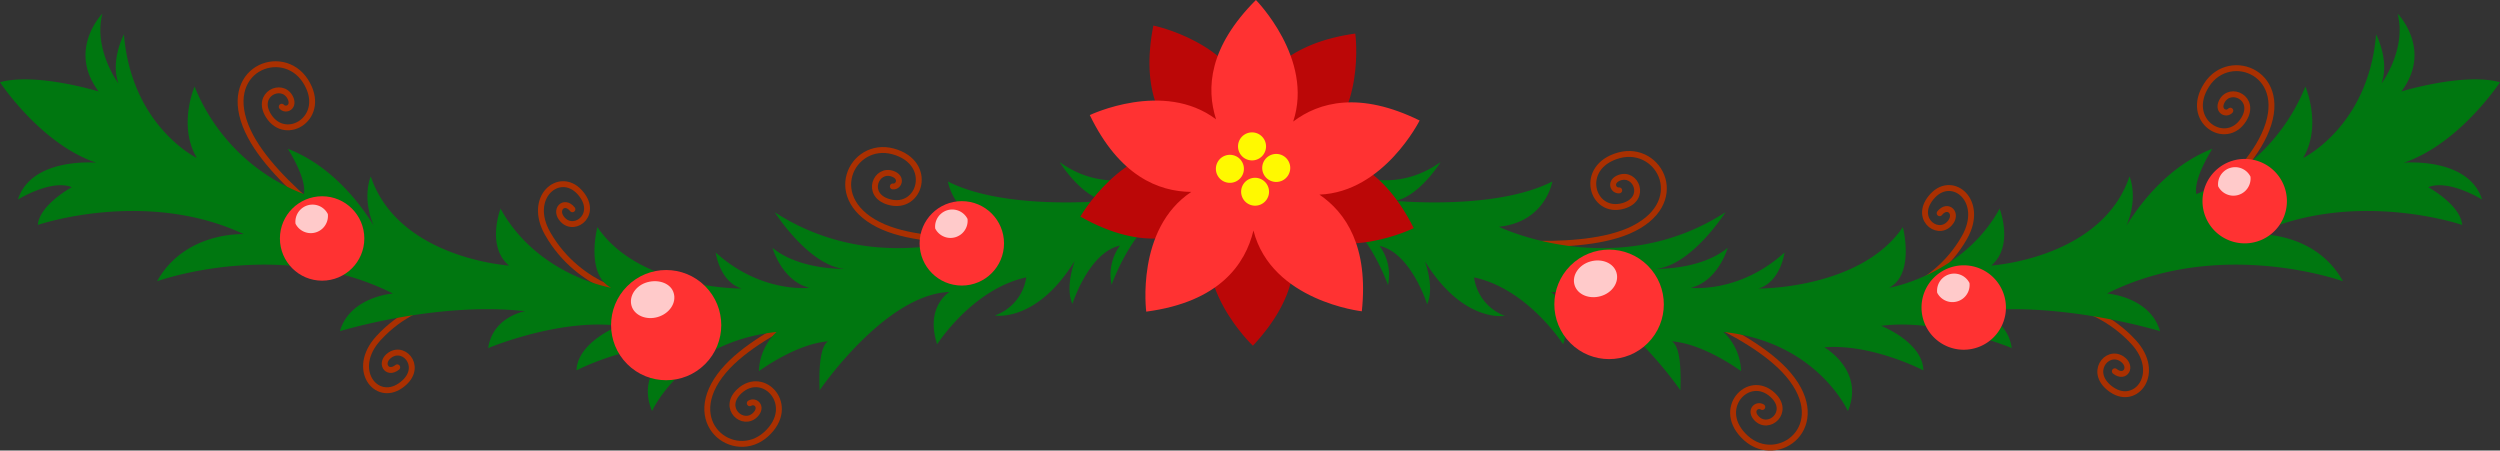 <svg id="Calque_1" data-name="Calque 1" xmlns="http://www.w3.org/2000/svg" viewBox="0 0 424.69 76.54"><rect x="0" y="0" width="424.69" height="76.54" fill="#333333" stroke="none"/><defs><style>.cls-1{fill:none;stroke:#aa3001;stroke-linecap:round;stroke-linejoin:round;}.cls-2{fill:#007710;}.cls-3{fill:#bb0707;}.cls-4{fill:#ff3232;}.cls-5{fill:#fff900;}.cls-6{fill:#ffcaca;}</style></defs><g id="_4" data-name="4"><path class="cls-1" d="M279.32,50.06s17.79,5.68,24.48,13.58c7.45,8.81-1.78,15.66-7.2,10.78s.42-11.16,4.54-7.32c3.11,2.9-.7,6.17-2.77,3.94-1.22-1.32.06-2.48,1-1.9"/><path class="cls-1" d="M329.5,36.22c1.43-1.78,3.24.13,1.63,1.8-2.14,2.22-6.21-1.11-2.81-4.77s8.92.88,5.4,7.08c-5.47,9.63-15.87,10.9-15.87,10.9"/><path class="cls-1" d="M359.26,63.07c1.78,1.42,3.12-.85,1.18-2.12-2.58-1.68-5.8,2.47-1.68,5.27s8.51-2.84,3.69-8.1C355,50,344.55,51,344.55,51"/><path class="cls-1" d="M248.61,40.42s18.45,2.9,28-1.17c10.6-4.54,5.42-14.79-1.6-12.86s-4.64,10.16.77,8.58c4.08-1.2,2.14-5.84-.71-4.77-1.68.63-1.06,2.25,0,2.14"/><path class="cls-1" d="M364.63,42.49s15.67-10.17,20-19.56c4.86-10.46-5.85-14.63-9.78-8.5s3.34,10.66,6.3,5.87c2.24-3.62-2.3-5.77-3.71-3.08-.83,1.6.72,2.38,1.44,1.58"/><path class="cls-1" d="M147.42,49.39S129.63,55.07,122.94,63c-7.45,8.81,1.78,15.66,7.19,10.78s-.41-11.16-4.53-7.32c-3.11,2.9.7,6.18,2.77,3.94,1.22-1.32-.06-2.48-1-1.9"/><path class="cls-1" d="M97.24,35.55c-1.43-1.78-3.24.13-1.63,1.8,2.14,2.22,6.21-1.11,2.81-4.76s-8.92.87-5.4,7.07c5.47,9.63,15.87,10.9,15.87,10.9"/><path class="cls-1" d="M67.48,62.4c-1.78,1.42-3.12-.85-1.18-2.12,2.58-1.68,5.8,2.47,1.68,5.27s-8.51-2.83-3.69-8.1c7.48-8.17,17.9-7.09,17.9-7.09"/><path class="cls-1" d="M178.13,39.75s-18.45,2.9-28-1.17c-10.61-4.54-5.42-14.79,1.6-12.86s4.64,10.16-.77,8.58c-4.08-1.2-2.14-5.84.71-4.77,1.68.63,1.05,2.25,0,2.14"/><path class="cls-1" d="M62.11,41.82s-15.67-10.17-20-19.56c-4.86-10.46,5.85-14.63,9.78-8.5s-3.34,10.66-6.3,5.87c-2.24-3.62,2.3-5.77,3.7-3.08.83,1.6-.71,2.38-1.43,1.58"/><path class="cls-2" d="M200.85,26.7S190.41,35,180,27.53c0,0,3.57,5.77,7.7,6.59,0,0-17,1.65-26.67-3.29,0,0,1.1,6.87,9.07,7.69,0,0-19.8,9.63-38.49-2.47,0,0,5.77,9.07,11.82,9.62,0,0-7.63.22-12.2-3.57,0,0,1.57,5.62,6.27,6.79,0,0-8.22,1-15.92-6,0,0,.65,5,4.43,6.13,0,0-17.35.13-24.53-10.44,0,0-2.09,8,2.35,10.31,0,0-12.53-2.09-18.8-13.44,0,0-2.48,6.39,1.44,9.66,0,0-18.79-1.18-23.49-15.14,0,0-1.56,3.52.51,8.37-2.3-3.75-7.16-10.2-14.61-13.07,0,0,3.27,5,2.74,7.7A32.66,32.66,0,0,1,33.05,14.7s-2.87,6.65.39,12.14c0,0-11.09-5.36-12.39-21,0,0-2.35,4.44-.92,8.36,0,0-4.3-5.75-2.74-11.88,0,0-6,6.1-.63,13.22,0,0-10.63-3.27-16.76-1.57,0,0,6.9,10.5,16.35,13.67,0,0-11-1-13.31,6.26,0,0,5.66-3.51,9.15-2.1,0,0-5.5,3-5.76,6.41,0,0,18.27-6.26,35,1.57,0,0-10-.53-14.75,8,0,0,20.88-7.57,40.06,2.08,0,0-7.3.53-9,6.4,0,0,16.57-5.09,31.45-3.39,0,0-5.48.91-6.26,6.26,0,0,12.13-5.09,22.18-3.78,0,0-7,2.74-7.18,7.57,0,0,8.75-4.57,16.84-3.92,0,0-6.92,3.92-4,10.83,0,0,5.22-11.74,21.15-13.44a9.56,9.56,0,0,0-3,6.66s6.33-4.68,11.76-5.06c-.76.43-1.68,2.18-1.45,8.32,0,0,11.1-16.31,22.06-16.71,0,0-4.18,2.48-2.09,8.88,0,0,6-9.4,15.14-11.36A8.12,8.12,0,0,1,169,53.59s7.05,1.3,13.57-9.27c0,0-1.69,4.44-.39,7.31,0,0,2.74-8.74,8.09-9.92a8.3,8.3,0,0,0-1.43,6.66s4.17-11.88,11-12.92S206.17,23.43,200.85,26.7Z"/><path class="cls-2" d="M223.83,26.7s10.45,8.25,20.9.83c0,0-3.57,5.77-7.7,6.59,0,0,17.05,1.65,26.67-3.29,0,0-1.1,6.87-9.07,7.69,0,0,19.79,9.63,38.49-2.47,0,0-5.77,9.07-11.82,9.62,0,0,7.63.22,12.19-3.57,0,0-1.56,5.62-6.26,6.79,0,0,8.22,1,15.92-6,0,0-.65,5-4.44,6.13,0,0,17.36.13,24.54-10.44,0,0,2.09,8-2.35,10.31,0,0,12.53-2.09,18.79-13.44,0,0,2.48,6.39-1.43,9.66,0,0,18.79-1.18,23.49-15.14,0,0,1.56,3.52-.52,8.37,2.31-3.75,7.17-10.2,14.61-13.07,0,0-3.26,5-2.74,7.7A32.66,32.66,0,0,0,391.63,14.7s2.88,6.65-.39,12.14c0,0,11.1-5.36,12.4-21,0,0,2.35,4.44.91,8.36,0,0,4.31-5.75,2.75-11.88,0,0,6,6.1.63,13.22,0,0,10.62-3.27,16.76-1.57,0,0-6.9,10.5-16.35,13.67,0,0,11-1,13.31,6.26,0,0-5.67-3.51-9.15-2.1,0,0,5.5,3,5.76,6.41,0,0-18.27-6.26-35,1.57,0,0,10.05-.53,14.75,8,0,0-20.88-7.57-40.07,2.08,0,0,7.31.53,9,6.4,0,0-16.58-5.09-31.45-3.39,0,0,5.48.91,6.26,6.26,0,0-12.14-5.09-22.19-3.78,0,0,7.05,2.74,7.18,7.57,0,0-8.74-4.57-16.83-3.92,0,0,6.91,3.92,4,10.83,0,0-5.22-11.74-21.14-13.44a9.57,9.57,0,0,1,3,6.66s-6.32-4.68-11.76-5.06c.76.43,1.69,2.18,1.45,8.32,0,0-11.09-16.31-22-16.71,0,0,4.17,2.48,2.08,8.88,0,0-6-9.4-15.13-11.36a8.12,8.12,0,0,0,5.22,6.53s-7.05,1.3-13.58-9.27c0,0,1.7,4.44.39,7.31,0,0-2.74-8.74-8.09-9.92a8.32,8.32,0,0,1,1.44,6.66s-4.18-11.88-11-12.92S218.51,23.43,223.83,26.7Z"/><path class="cls-3" d="M240.16,38.75C235.06,28.59,228.42,26,222.88,26c9.27-6.41,7.35-20.3,7.35-20.3-11.15,1.56-15.79,6.92-17.59,12.13C209.55,7.08,195.93,4.34,195.93,4.34c-2.23,11.27,1.5,17.43,5.94,20.8-11.36-.67-18.34,11.66-18.34,11.66,10.94,6.16,18.31,3.65,22.83-.07-4.78,11.45,6.48,22,6.48,22,7.52-8.06,7.9-15,6.15-20.17C228,44.81,240.16,38.75,240.16,38.75Z"/><path class="cls-4" d="M241.16,20.47c-10.18-5-17.07-3.16-21.48.18C223.23,10,213.35,0,213.35,0c-8,8-8.46,15-6.77,20.27-8.92-6.72-21.45-.72-21.45-.72,5,10.34,11.67,13,17.24,13.05-9.48,6.29-7.65,20.34-7.65,20.34,12.45-1.65,16.84-8.08,18.21-13.78,3.06,12,18.41,13.72,18.41,13.72,1.17-11-2.71-16.76-7.2-19.82C235.08,32.63,241.16,20.47,241.16,20.47Z"/><path class="cls-5" d="M215.07,24.86a2.38,2.38,0,1,1-2.38-2.37A2.38,2.38,0,0,1,215.07,24.86Z"/><path class="cls-5" d="M219.18,28.52a2.38,2.38,0,1,1-2.37-2.37A2.38,2.38,0,0,1,219.18,28.52Z"/><path class="cls-5" d="M215.58,32.57a2.37,2.37,0,1,1-2.37-2.37A2.38,2.38,0,0,1,215.58,32.57Z"/><path class="cls-5" d="M211.31,28.67a2.38,2.38,0,1,1-2.37-2.37A2.38,2.38,0,0,1,211.31,28.67Z"/><circle class="cls-4" cx="113.17" cy="55.23" r="9.36" transform="translate(-5.91 96.2) rotate(-45)"/><path class="cls-6" d="M114.45,49.8c.49,1.65-.72,3.46-2.7,4.05s-4-.27-4.47-1.91.72-3.46,2.69-4S114,48.16,114.45,49.8Z"/><circle class="cls-4" cx="54.72" cy="40.51" r="7.17"/><path class="cls-6" d="M55.69,36.35A2.91,2.91,0,0,1,50.2,38a2.91,2.91,0,0,1,5.49-1.64Z"/><circle class="cls-4" cx="273.34" cy="51.71" r="9.3" transform="translate(43.5 208.42) rotate(-45)"/><path class="cls-6" d="M274.6,46.31c.49,1.64-.71,3.44-2.68,4s-3.95-.26-4.44-1.89.71-3.44,2.68-4S274.12,44.68,274.6,46.31Z"/><path class="cls-4" d="M388.49,34.12A7.17,7.17,0,1,1,381.32,27,7.17,7.17,0,0,1,388.49,34.12Z"/><path class="cls-6" d="M382.3,30a2.91,2.91,0,0,1-5.49,1.64A2.91,2.91,0,0,1,382.3,30Z"/><circle class="cls-4" cx="163.39" cy="41.34" r="7.17"/><path class="cls-6" d="M164.36,37.19a2.91,2.91,0,0,1-5.49,1.63,2.91,2.91,0,0,1,5.49-1.63Z"/><path class="cls-4" d="M340.76,52.24a7.17,7.17,0,1,1-7.17-7.17A7.17,7.17,0,0,1,340.76,52.24Z"/><path class="cls-6" d="M334.57,48.08a2.91,2.91,0,0,1-5.49,1.64,2.91,2.91,0,0,1,5.49-1.64Z"/></g></svg>
